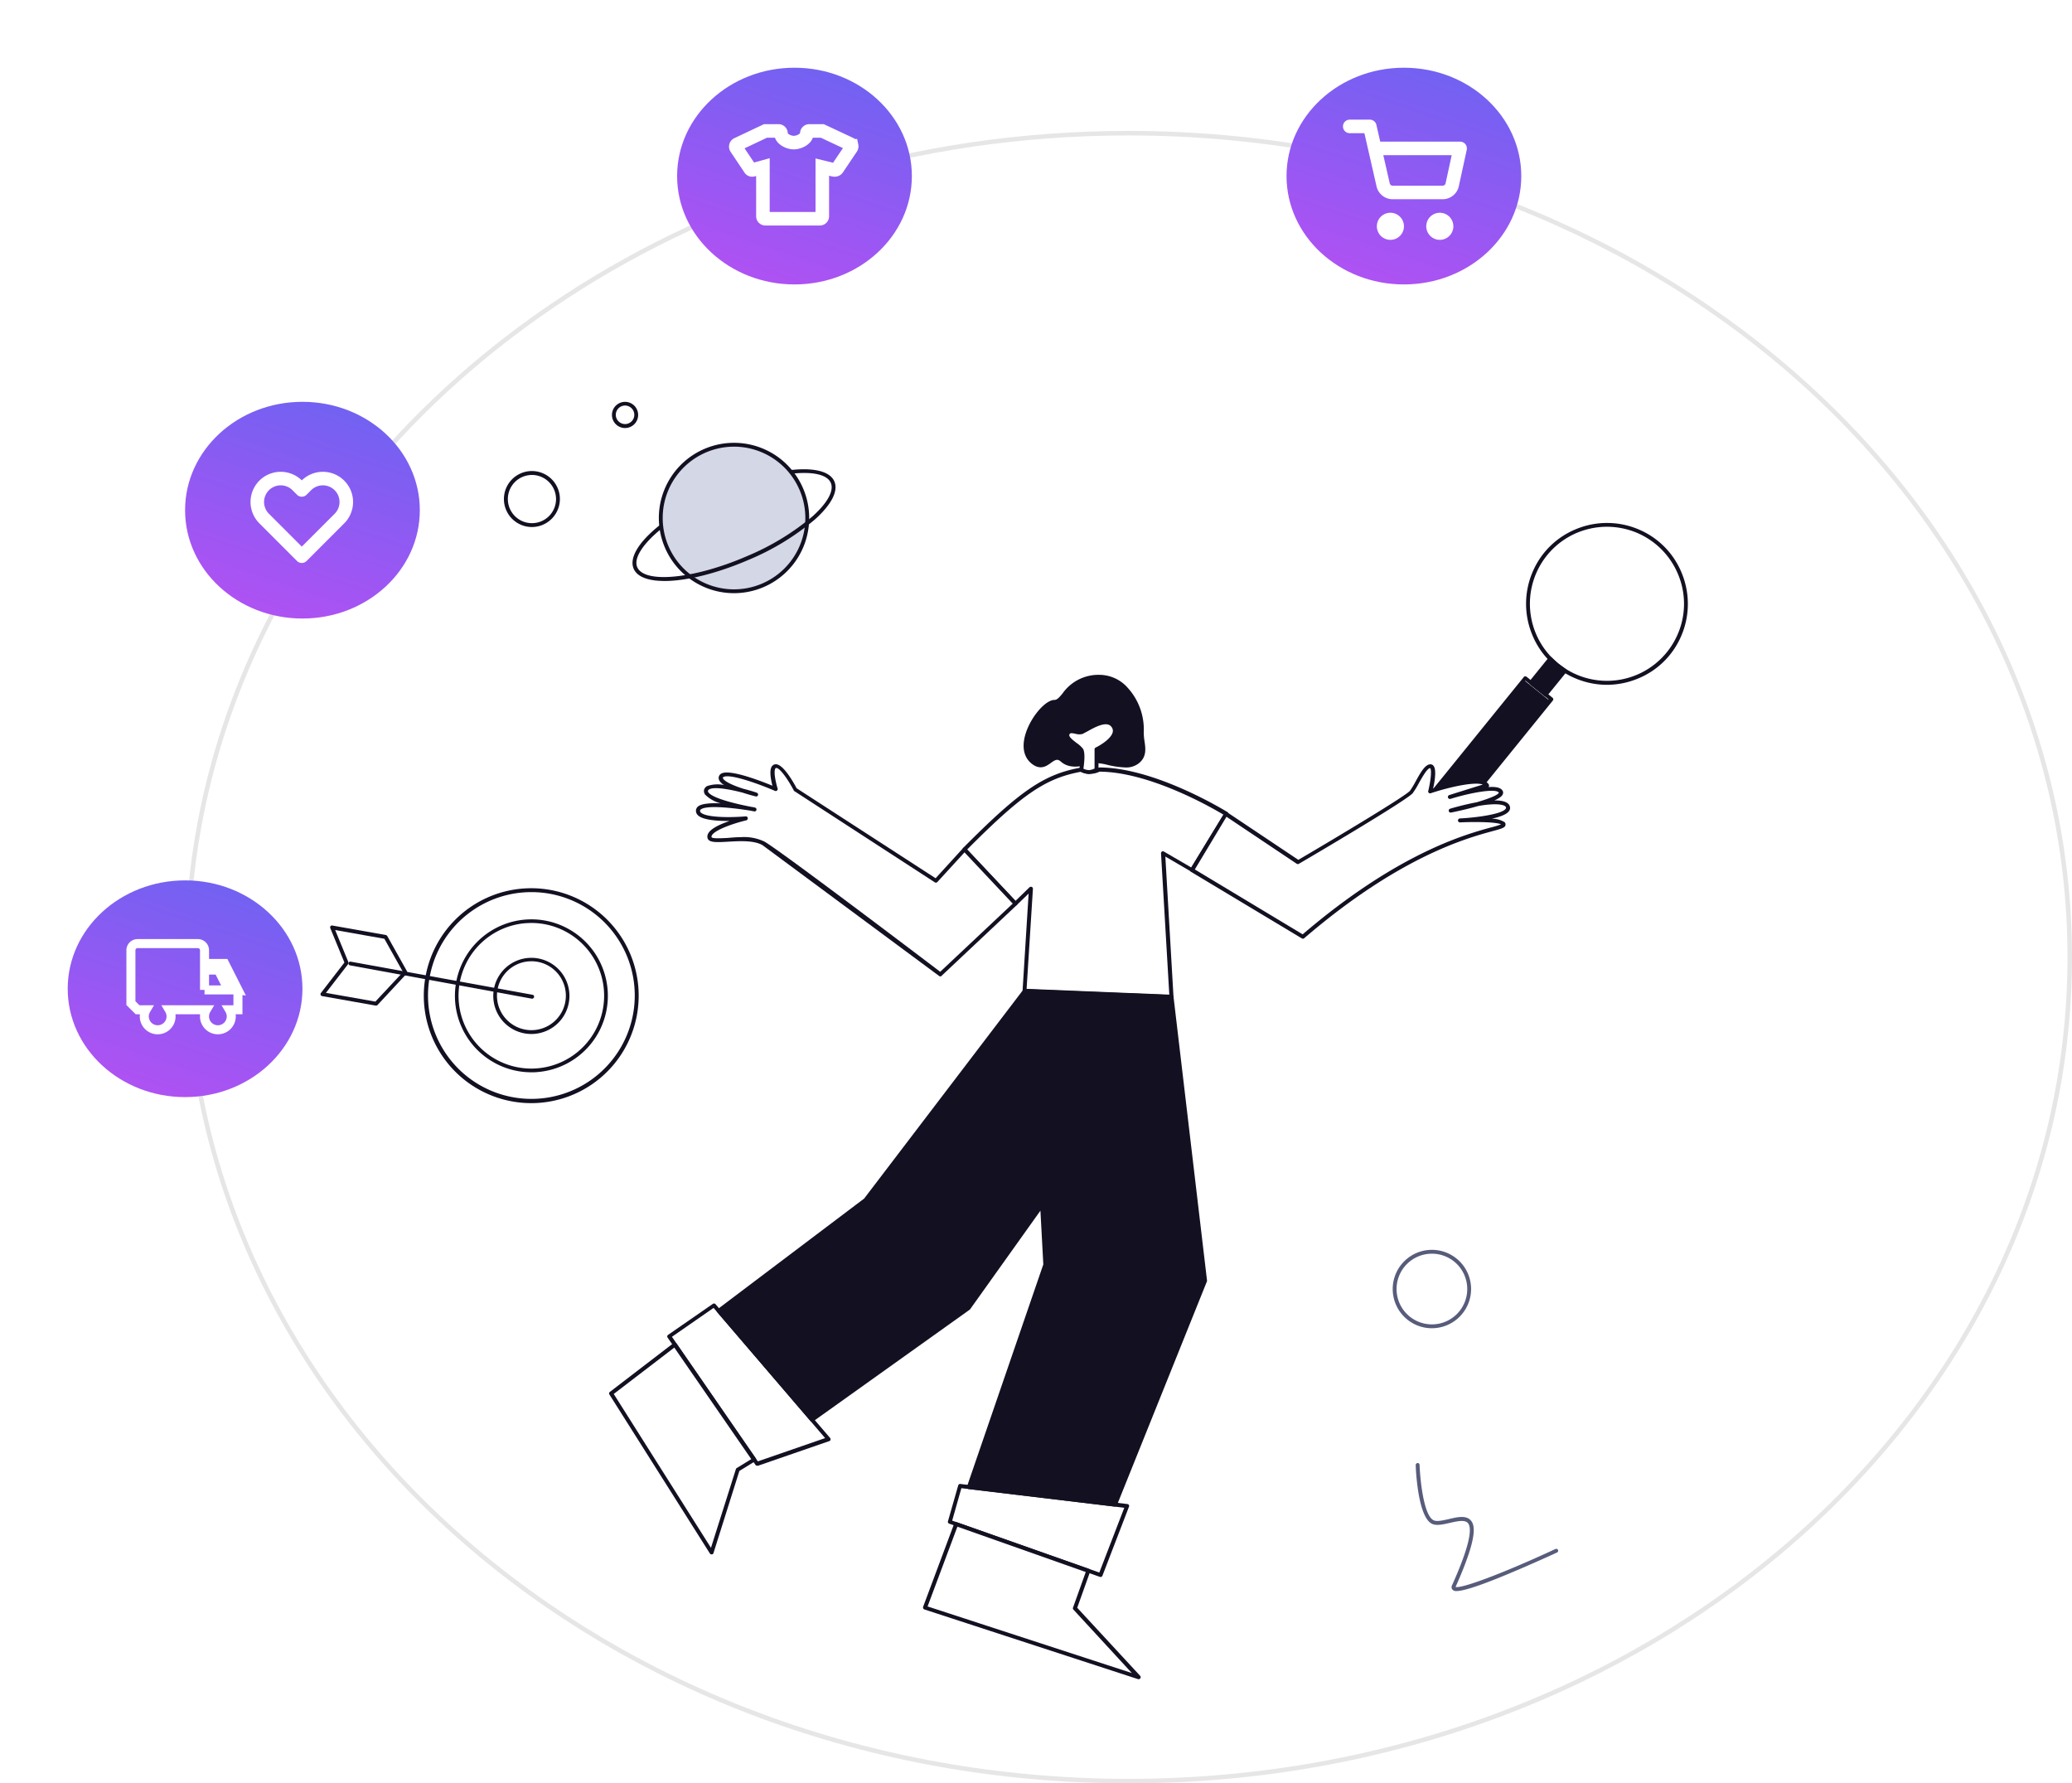 <svg xmlns="http://www.w3.org/2000/svg" xmlns:xlink="http://www.w3.org/1999/xlink" width="459" height="395" viewBox="0 0 459 395">
  <defs>
    <linearGradient id="linear-gradient" x1="0.843" y1="0.058" x2="0.5" y2="1" gradientUnits="objectBoundingBox">
      <stop offset="0" stop-color="#7062f2"/>
      <stop offset="1" stop-color="#ad52f3"/>
    </linearGradient>
    <filter id="Ellipse_1" x="270" y="0" width="82" height="78" filterUnits="userSpaceOnUse">
      <feOffset input="SourceAlpha"/>
      <feGaussianBlur stdDeviation="5" result="blur"/>
      <feFlood flood-color="#ad52f3"/>
      <feComposite operator="in" in2="blur"/>
      <feComposite in="SourceGraphic"/>
    </filter>
    <filter id="Ellipse_1-2" x="26" y="74" width="82" height="78" filterUnits="userSpaceOnUse">
      <feOffset input="SourceAlpha"/>
      <feGaussianBlur stdDeviation="5" result="blur-2"/>
      <feFlood flood-color="#ad52f3"/>
      <feComposite operator="in" in2="blur-2"/>
      <feComposite in="SourceGraphic"/>
    </filter>
    <filter id="Ellipse_1-3" x="135" y="0" width="82" height="78" filterUnits="userSpaceOnUse">
      <feOffset input="SourceAlpha"/>
      <feGaussianBlur stdDeviation="5" result="blur-3"/>
      <feFlood flood-color="#ad52f3"/>
      <feComposite operator="in" in2="blur-3"/>
      <feComposite in="SourceGraphic"/>
    </filter>
    <filter id="Ellipse_1-4" x="0" y="180" width="82" height="78" filterUnits="userSpaceOnUse">
      <feOffset input="SourceAlpha"/>
      <feGaussianBlur stdDeviation="5" result="blur-4"/>
      <feFlood flood-color="#ad52f3"/>
      <feComposite operator="in" in2="blur-4"/>
      <feComposite in="SourceGraphic"/>
    </filter>
  </defs>
  <g id="hero" transform="translate(-479 -116)">
    <g id="Path_38" data-name="Path 38" transform="translate(520 145)" fill="none">
      <path d="M209,0C324.428,0,418,81.932,418,183S324.428,366,209,366,0,284.068,0,183C0,102.854,58.842,34.741,140.9,9.935A235.489,235.489,0,0,1,209,0Z" stroke="none"/>
      <path d="M 209 1 C 185.716 1 162.9 4.328 141.188 10.892 C 120.98 17.001 102.012 25.788 84.812 37.008 C 67.811 48.099 52.885 61.336 40.448 76.353 C 27.867 91.544 18.098 108.244 11.412 125.988 C 4.503 144.324 1 163.506 1 183 C 1 195.34 2.42 207.672 5.22 219.653 C 7.949 231.331 12.022 242.819 17.325 253.797 C 22.533 264.578 28.979 274.978 36.486 284.706 C 43.923 294.345 52.464 303.41 61.873 311.648 C 71.285 319.889 81.641 327.371 92.655 333.886 C 103.777 340.465 115.667 346.116 127.995 350.681 C 140.553 355.332 153.695 358.904 167.056 361.298 C 180.766 363.754 194.879 365 209 365 C 223.121 365 237.234 363.754 250.944 361.298 C 264.305 358.904 277.447 355.332 290.005 350.681 C 302.333 346.116 314.223 340.465 325.345 333.886 C 336.359 327.371 346.715 319.889 356.127 311.648 C 365.536 303.41 374.077 294.345 381.514 284.706 C 389.021 274.978 395.467 264.578 400.675 253.797 C 405.978 242.819 410.051 231.331 412.78 219.653 C 415.58 207.672 417 195.34 417 183 C 417 170.66 415.58 158.328 412.78 146.347 C 410.051 134.669 405.978 123.181 400.675 112.203 C 395.467 101.422 389.021 91.022 381.514 81.294 C 374.077 71.655 365.536 62.59 356.127 54.352 C 346.715 46.111 336.359 38.629 325.345 32.114 C 314.223 25.535 302.333 19.884 290.005 15.319 C 277.447 10.668 264.305 7.096 250.944 4.702 C 237.234 2.246 223.121 1 209 1 M 209 0 C 324.428 0 418 81.932 418 183 C 418 284.068 324.428 366 209 366 C 93.572 366 0 284.068 0 183 C 0 102.854 58.842 34.741 140.899 9.935 C 162.148 3.511 185.106 0 209 0 Z" stroke="none" fill="#e6e6e6"/>
    </g>
    <g id="hero-2" data-name="hero" transform="translate(548.521 204.832)">
      <g id="Group_5" data-name="Group 5">
        <path id="Path_1" data-name="Path 1" d="M48.134,155.505a23.8,23.8,0,1,1,2.05-.086q-1.023.086-2.05.086Zm.057-46.74q-.99,0-1.968.085a22.9,22.9,0,1,0,1.969-.085Zm-.027,39.91a16.939,16.939,0,1,1,1.422-.057,11.648,11.648,0,0,1-1.423.057Zm.029-33.076q-.684.007-1.366.057a16.126,16.126,0,1,0,1.367-.057Z" fill="#131022"/>
        <path id="Path_2" data-name="Path 2" d="M48.875,139.734a8.056,8.056,0,1,0-8.71-7.344,8.047,8.047,0,0,0,8.71,7.344Z" fill="#fff"/>
        <g id="Group_1" data-name="Group 1">
          <path id="Path_3" data-name="Path 3" d="M48.163,140.191a8.436,8.436,0,1,1,.712-.028,5.813,5.813,0,0,1-.712.028Zm.028-16.111-.655.029a7.631,7.631,0,1,0,.654-.029Z" fill="#131022"/>
          <path id="Path_4" data-name="Path 4" d="M48.362,132.365h-.085l-40.25-7.372a.419.419,0,0,1,.142-.826l40.278,7.344a.4.4,0,0,1,.342.484.428.428,0,0,1-.427.37Z" fill="#131022"/>
          <path id="Path_5" data-name="Path 5" d="M13.777,133.9h-.085l-11.87-2.106a.41.41,0,0,1-.313-.256.465.465,0,0,1,.057-.427l5.209-6.747-3.131-7.628a.455.455,0,0,1,.057-.427.42.42,0,0,1,.4-.143l11.87,2.107a.52.52,0,0,1,.285.2l4.384,7.828a.478.478,0,0,1-.057.512l-6.49,6.974a.425.425,0,0,1-.313.114Zm-11.1-2.818,10.959,1.936,6.12-6.547L15.627,119.1l-10.9-1.935,2.932,7.116a.455.455,0,0,1-.057.427l-4.924,6.376ZM286.462,62.852a18.087,18.087,0,0,1-6.974-1.423,17.69,17.69,0,0,1-9.621-9.763,17.907,17.907,0,0,1,.085-13.72,17.69,17.69,0,0,1,9.764-9.621,17.907,17.907,0,0,1,13.72.085,17.69,17.69,0,0,1,9.621,9.763,17.9,17.9,0,0,1-.085,13.72,17.69,17.69,0,0,1-9.764,9.621,18.042,18.042,0,0,1-6.746,1.338Zm0-35.012a17.486,17.486,0,0,0-6.433,1.252,17.066,17.066,0,1,0,22.146,22.459,16.9,16.9,0,0,0,.085-13.065,17.076,17.076,0,0,0-9.166-9.308,17.361,17.361,0,0,0-6.632-1.338Z" fill="#131022"/>
          <path id="Path_6" data-name="Path 6" d="M273.88,57.074l1.509,1.338,1.765,1.309-4.27,5.266-3.3-2.676,4.3-5.238Z" fill="#131022"/>
          <path id="Path_7" data-name="Path 7" d="M272.884,65.444a.4.4,0,0,1-.256-.085l-3.3-2.676a.442.442,0,0,1-.057-.6l4.27-5.266a.56.56,0,0,1,.313-.171.43.43,0,0,1,.313.114l1.48,1.338,1.765,1.309a.38.38,0,0,1,.171.285.572.572,0,0,1-.086.313l-4.269,5.266a.352.352,0,0,1-.285.142c-.029.028-.029.028-.057.028Zm-2.676-3.16,2.619,2.135,3.729-4.583-1.423-1.082-1.2-1.053-3.729,4.583Zm3.612,4.146-5.778-4.668L248.088,86.384l5.778,4.668Z" fill="#131022"/>
          <path id="Path_8" data-name="Path 8" d="M254.183,91.089a.4.4,0,0,1-.257-.085l-5.778-4.668a.442.442,0,0,1-.057-.6l19.954-24.622a.352.352,0,0,1,.285-.142.571.571,0,0,1,.313.085l5.778,4.668a.44.44,0,0,1,.057.6L254.524,90.947a.35.35,0,0,1-.284.142h-.057ZM249,85.908l5.1,4.127L273.51,66.067l-5.1-4.127L249,85.908Z" fill="#131022"/>
        </g>
        <path id="Path_9" data-name="Path 9" d="M48.305,27.466a5.764,5.764,0,1,0-5.75-5.778A5.752,5.752,0,0,0,48.305,27.466Z" fill="#fff"/>
        <path id="Path_10" data-name="Path 10" d="M48.305,27.9a6.2,6.2,0,1,1,6.205-6.2A6.22,6.22,0,0,1,48.305,27.9Zm0-11.528a5.337,5.337,0,1,0,5.351,5.323A5.363,5.363,0,0,0,48.305,16.367Z" fill="#131022"/>
        <path id="Path_11" data-name="Path 11" d="M68.942,5.549a2.5,2.5,0,1,0-2.5-2.5,2.51,2.51,0,0,0,2.5,2.5Z" fill="#fff"/>
        <path id="Path_12" data-name="Path 12" d="M68.943,5.975a2.9,2.9,0,1,1,2.9-2.9,2.9,2.9,0,0,1-2.9,2.9Zm0-4.981a2.06,2.06,0,0,0-2.049,2.049,2.049,2.049,0,0,0,4.1,0A2.06,2.06,0,0,0,68.943.994Z" fill="#131022"/>
        <path id="Path_13" data-name="Path 13" d="M93.083,42.126A16.225,16.225,0,1,0,76.858,25.9,16.225,16.225,0,0,0,93.083,42.126Z" fill="#d4d7e5"/>
        <g id="Group_2" data-name="Group 2">
          <path id="Path_14" data-name="Path 14" d="M93.082,42.554A16.652,16.652,0,1,1,109.734,25.9,16.66,16.66,0,0,1,93.082,42.554Zm0-32.45a15.8,15.8,0,1,0,15.8,15.8A15.817,15.817,0,0,0,93.082,10.1Z" fill="#131022"/>
          <path id="Path_15" data-name="Path 15" d="M77.653,39.848c-3.53,0-6.006-.883-6.8-2.7-1.025-2.391,1.053-5.892,5.721-9.621a.425.425,0,1,1,.541.655c-4.27,3.444-6.319,6.661-5.465,8.625,1.622,3.7,12.809,2.562,24.423-2.505a55.946,55.946,0,0,0,14.4-8.767c3.331-2.989,4.811-5.693,4.042-7.429-.768-1.793-3.928-2.533-8.6-2.021a.415.415,0,1,1-.085-.825c5.152-.541,8.539.37,9.478,2.533.911,2.106-.6,5.095-4.269,8.4a56,56,0,0,1-14.631,8.938c-7.173,3.1-13.948,4.725-18.759,4.725Z" fill="#131022"/>
        </g>
        <path id="Path_16" data-name="Path 16" d="M253.146,263.574a1.143,1.143,0,0,1-.883-.285.844.844,0,0,1-.114-1c3.473-7.743,4.64-12.382,3.53-13.749-.683-.825-2.391-.427-4.042-.057-1.48.342-2.875.655-3.871.228-3.16-1.366-3.644-11.841-3.672-13.037a.46.46,0,0,1,.4-.455h.029a.413.413,0,0,1,.427.4c.114,3.074.882,11.329,3.159,12.3.74.313,2.05,0,3.331-.285,1.907-.455,3.843-.91,4.9.342.939,1.139,1.423,3.843-3.388,14.631,0,.029-.028.029-.028.057,1.167.4,9.593-2.59,22.117-8.4a.426.426,0,1,1,.37.768c-.057.029-5.351,2.477-10.759,4.726-7.487,3.131-10.333,3.814-11.5,3.814Z" fill="#585c7b"/>
        <path id="Path_17" data-name="Path 17" d="M247.683,204.936a8.255,8.255,0,1,0-8.255-8.255A8.262,8.262,0,0,0,247.683,204.936Z" fill="#fff"/>
        <path id="Path_18" data-name="Path 18" d="M247.682,205.364a8.682,8.682,0,1,1,8.682-8.682,8.7,8.7,0,0,1-8.682,8.682Zm0-16.51a7.828,7.828,0,1,0,7.828,7.828A7.823,7.823,0,0,0,247.682,188.854Z" fill="#585c7b"/>
        <g id="Group_3" data-name="Group 3">
          <path id="Path_19" data-name="Path 19" d="M173.564,79.758c1.862-.029,6.606,2.008,8.934.175,2.328-1.863.757-4.482.961-6.9.349-4.424-3.173-11.961-9.284-11.961-7.217,0-7.858,5.559-10.07,5.559-2.852,0-9.574,9.778-4.685,13.416,3.056,2.3,4.133-2.532,6.373-.553,2.358,2.154,5.792.291,7.771.262Z" fill="#131022"/>
          <path id="Path_20" data-name="Path 20" d="M179.764,81.158a20.26,20.26,0,0,1-3.987-.582,12.03,12.03,0,0,0-2.212-.378,8.589,8.589,0,0,0-1.863.32c-1.921.437-4.336.99-6.228-.669-.756-.669-1.251-.378-2.182.291-.961.7-2.3,1.659-4.162.262-1.892-1.426-2.386-3.871-1.4-6.9,1.222-3.7,4.365-7.305,6.344-7.305.582,0,1.135-.64,1.8-1.455a9.712,9.712,0,0,1,8.265-4.1,8.382,8.382,0,0,1,6.169,2.881,13.689,13.689,0,0,1,3.551,9.516,11.424,11.424,0,0,0,.146,2.212c.261,1.746.523,3.58-1.281,5.006a4.562,4.562,0,0,1-2.968.9Zm-6.17-1.834a13.18,13.18,0,0,1,2.386.378c2.125.466,4.773,1.048,6.228-.116,1.4-1.106,1.193-2.532.961-4.191a11.1,11.1,0,0,1-.175-2.415,13.057,13.057,0,0,0-3.318-8.876,7.443,7.443,0,0,0-5.529-2.619,8.829,8.829,0,0,0-7.6,3.783c-.786.96-1.484,1.775-2.474,1.775-1.426,0-4.365,3.26-5.529,6.694-.611,1.862-.931,4.424,1.077,5.937,1.368,1.019,2.182.407,3.114-.262.873-.64,1.95-1.426,3.259-.262,1.543,1.368,3.638.9,5.442.5a12.2,12.2,0,0,1,2.067-.349c.058.029.058.029.087.029Z" fill="#131022"/>
        </g>
        <path id="Path_21" data-name="Path 21" d="M157.441,130.6l32.537,1.31-1.863-31.751,6.432,3.755,7.566-12.456s-15.657-9.808-28.141-9.808c0,0-2.241,1.135-3.987,0-8.033,1.426-13.417,5.122-25.872,17.694l11.291,11.99,3.434-3.318-1.4,22.583Z" fill="#fff"/>
        <path id="Path_22" data-name="Path 22" d="M189.979,132.347h0l-32.537-1.309a.47.47,0,0,1-.32-.146.438.438,0,0,1-.116-.32l1.338-21.478-2.619,2.532a.42.42,0,0,1-.611,0c-.029-.029-3.638-3.754-11.292-12.019a.483.483,0,0,1,0-.611c12.6-12.689,17.956-16.355,26.1-17.811a.405.405,0,0,1,.32.058,3.916,3.916,0,0,0,3.551-.029.419.419,0,0,1,.2-.058c12.485,0,28.2,9.778,28.375,9.866a.452.452,0,0,1,.146.611l-7.567,12.456a.423.423,0,0,1-.582.145l-5.733-3.346,1.8,30.935a.44.44,0,0,1-.116.321.451.451,0,0,1-.349.2Zm-32.071-2.153,31.6,1.28-1.834-31.285a.441.441,0,0,1,.2-.407.4.4,0,0,1,.437,0l6.053,3.521,7.13-11.7c-2.415-1.455-16.268-9.458-27.443-9.516a4.819,4.819,0,0,1-4.162.029c-7.77,1.426-13.038,5.006-25.174,17.229l10.71,11.379,3.114-3.026a.5.5,0,0,1,.495-.088.453.453,0,0,1,.262.437l-1.4,22.147Z" fill="#131022"/>
        <path id="Path_23" data-name="Path 23" d="M144.143,99.345l-6.345,6.926-31.081-20.2s-2.852-5.471-4.365-5.18,0,5.064,0,5.064S91.118,81.1,90.245,83.222c-.757,1.834,7.741,3.929,7.741,3.929s-10.535-3.4-11.059-.9c-.5,2.328,10.739,4.191,10.739,4.191s-12.194-2.241-12.514.2c-.349,2.677,10.564,1.775,10.564,1.775s-8.323,1.95-8.061,4.162c.2,1.775,8.149-.786,11.99,1.4s39.172,29.044,39.172,29.044l16.646-15.657-11.32-12.019Z" fill="#fff"/>
        <g id="Group_4" data-name="Group 4">
          <path id="Path_24" data-name="Path 24" d="M138.787,127.431a.47.47,0,0,1-.262-.087L99.383,98.358c-1.95-1.106-5.122-.9-7.654-.757-2.561.145-4.394.262-4.54-.96-.145-1.164,1.222-2.27,4.191-3.376l.7-.262c-2.677.029-6-.2-7.043-1.31a1.336,1.336,0,0,1-.378-1.106,1.248,1.248,0,0,1,.524-.844c.844-.611,2.823-.728,4.947-.64a7.5,7.5,0,0,1-3.463-1.95,1.42,1.42,0,0,1-.233-.99,1.344,1.344,0,0,1,.669-.873,7.053,7.053,0,0,1,3.812-.233,2.76,2.76,0,0,1-1.106-1.048,1.164,1.164,0,0,1-.058-.931,1.19,1.19,0,0,1,.669-.64c2.037-.844,8.7,1.746,11.175,2.765-.32-1.222-.727-3.288-.174-4.22a1.08,1.08,0,0,1,.756-.524c1.659-.291,4.016,3.871,4.773,5.3l30.79,19.935,6.083-6.665a.426.426,0,0,1,.64,0l11.292,11.99a.423.423,0,0,1-.029.611l-16.647,15.658a.323.323,0,0,1-.291.145ZM94.726,96.583a10.5,10.5,0,0,1,5.093.99c3.667,2.1,35.3,26.076,38.939,28.84l16.064-15.1-10.68-11.35-6.024,6.578a.442.442,0,0,1-.553.058L106.454,86.4a.3.3,0,0,1-.145-.175c-1.31-2.5-3.172-5.093-3.9-4.947a.212.212,0,0,0-.175.116c-.407.669.059,2.968.5,4.395a.441.441,0,0,1-.582.553c-3.7-1.6-9.778-3.754-11.321-3.114-.175.058-.2.145-.2.175a.185.185,0,0,0,.029.2c.378.727,2.386,1.6,4.482,2.27,1.484.378,2.677.757,2.969.873a.43.43,0,0,1,.291.524.416.416,0,0,1-.524.291c-.291-.058-1.513-.378-2.939-.844-2.765-.7-6.228-1.368-7.363-.7a.483.483,0,0,0-.262.32.422.422,0,0,0,.087.32c.96,1.4,6.635,2.677,9.546,3.23q.381.056.757.145a.431.431,0,0,1,.349.5.411.411,0,0,1-.5.349c-.116-.029-.407-.058-.757-.145-3.172-.524-9.633-1.339-11.059-.291-.146.116-.175.2-.175.262a.476.476,0,0,0,.146.407c1.106,1.164,6.694,1.164,9.953.873a.424.424,0,0,1,.466.378.454.454,0,0,1-.32.5c-3.2.757-7.858,2.445-7.712,3.7.058.407,2.27.262,3.609.2.931-.087,1.979-.175,3.027-.175ZM157.441,130.6,122.2,176.878,89.633,201.47l20.692,24.155,34.661-24.737,16.3-22.846.727,13.242-16.937,49.27,32.333,3.871L197.4,194.776l-7.421-62.861-32.537-1.31Z" fill="#131022"/>
          <path id="Path_25" data-name="Path 25" d="M177.435,244.859h-.059l-32.332-3.871a.475.475,0,0,1-.32-.2.434.434,0,0,1-.029-.379L161.6,191.223l-.64-11.9-15.57,21.827c-.029.029-.058.087-.116.117L110.616,226a.445.445,0,0,1-.582-.059L89.342,201.787a.437.437,0,0,1-.116-.32.383.383,0,0,1,.175-.291l32.507-24.533,35.214-46.214a.433.433,0,0,1,.379-.175l32.536,1.31a.433.433,0,0,1,.407.378l7.422,62.861a.485.485,0,0,1-.03.2l-19.964,49.648a.566.566,0,0,1-.436.2Zm-31.751-4.686,31.489,3.784,19.789-49.241L189.6,132.349l-31.925-1.28-35.126,46.069-.088.087-32.187,24.3,20.11,23.485,34.282-24.446,16.269-22.787a.429.429,0,0,1,.785.233l.728,13.241a.37.37,0,0,1-.029.175l-16.734,48.746Z" fill="#131022"/>
          <path id="Path_26" data-name="Path 26" d="M161.312,178.477a.467.467,0,0,1-.262-.088.428.428,0,0,1-.087-.611l12.95-16.588a.437.437,0,0,1,.7.524L161.661,178.3a.45.45,0,0,1-.349.175ZM98.188,235.811a.415.415,0,0,1-.349-.175l-19.469-28.2a.43.43,0,0,1,.116-.611l9.924-6.868a.45.45,0,0,1,.582.087l25.377,29.626a.506.506,0,0,1,.087.407.376.376,0,0,1-.291.292L98.333,235.84a.261.261,0,0,0-.145-.029ZM79.33,207.261,98.363,234.85l14.9-5.151-24.708-28.84Z" fill="#131022"/>
        </g>
        <path id="Path_27" data-name="Path 27" d="M79.971,208.977,65.856,219.8l22.263,35.213,5.82-18.334,3.609-2.241L79.97,208.977Z" fill="#fff"/>
        <path id="Path_28" data-name="Path 28" d="M88.119,255.456a.5.5,0,0,1-.378-.2L65.478,220.038a.423.423,0,0,1,.116-.582L79.709,208.63a.418.418,0,0,1,.32-.087.492.492,0,0,1,.291.175L97.9,234.182a.48.48,0,0,1,.058.349.419.419,0,0,1-.2.291l-3.492,2.154-5.733,18.189a.4.4,0,0,1-.349.291H88.12ZM66.438,219.922,87.974,254,93.5,236.568a.45.45,0,0,1,.175-.232l3.23-1.979L79.854,209.649,66.438,219.922ZM174.264,260.46a.266.266,0,0,1-.146-.029l-33.38-11.787a.424.424,0,0,1-.262-.524l2.27-7.945a.44.44,0,0,1,.466-.32l37.018,4.453a.419.419,0,0,1,.32.2.436.436,0,0,1,.029.378L174.7,260.169a.46.46,0,0,1-.436.291Zm-32.857-12.485,32.6,11.5,5.529-14.347-36.087-4.336-2.037,7.188Z" fill="#131022"/>
        <path id="Path_29" data-name="Path 29" d="M142.306,248.766,171.554,259.1l-2.968,8.294L182.7,282.67l-47.291-15.424Z" fill="#fff"/>
        <path id="Path_30" data-name="Path 30" d="M182.7,283.107a.262.262,0,0,1-.145-.029l-47.292-15.424a.415.415,0,0,1-.262-.233.488.488,0,0,1-.029-.349l6.9-18.48a.42.42,0,0,1,.553-.262L171.7,258.661a.412.412,0,0,1,.262.233.423.423,0,0,1,.029.32l-2.881,8.061,13.94,15.075a.442.442,0,0,1,.058.524.542.542,0,0,1-.407.233Zm-46.738-16.123,45.254,14.755-12.951-14.056a.41.41,0,0,1-.087-.437L171,259.36l-28.433-10.041-6.606,17.665Z" fill="#131022"/>
        <path id="Path_31" data-name="Path 31" d="M170.014,77.232c.582.931,0,4.423,0,4.423a3.872,3.872,0,0,0,1.833.5,4.888,4.888,0,0,0,1.543-.5v-4.54s5.645-2.707,3.579-5.3c-1.63-2.066-5.879,1.164-6.868,1.484s-2.59-.786-3.143.32c-.611,1.31,2.415,2.619,3.056,3.609Z" fill="#fff"/>
        <path id="Path_32" data-name="Path 32" d="M171.7,82.615a4.709,4.709,0,0,1-1.892-.553.43.43,0,0,1-.232-.466c.232-1.368.407-3.58.058-4.132a5.733,5.733,0,0,0-1.193-1.048c-1.077-.815-2.416-1.833-1.863-3,.466-.96,1.484-.757,2.241-.611a2.62,2.62,0,0,0,1.135.087,7.6,7.6,0,0,0,.96-.5c1.688-.96,4.86-2.765,6.4-.844a2.318,2.318,0,0,1,.495,2.008c-.437,1.862-3.143,3.4-3.987,3.841v4.249a.455.455,0,0,1-.233.378,5.02,5.02,0,0,1-1.717.553.374.374,0,0,1-.175.029Zm-1.222-1.193a2.9,2.9,0,0,0,1.309.32,3.673,3.673,0,0,0,1.164-.349V77.144a.44.44,0,0,1,.262-.407c.932-.437,3.4-1.921,3.755-3.376a1.369,1.369,0,0,0-.321-1.251c-1.047-1.339-3.812.233-5.267,1.048l-1.106.582a3.014,3.014,0,0,1-1.6-.058c-.844-.175-1.135-.175-1.28.145-.262.524.786,1.281,1.6,1.921a6.068,6.068,0,0,1,1.4,1.281c.553.873.233,3.376.088,4.394Z" fill="#131022"/>
        <path id="Path_33" data-name="Path 33" d="M202.113,91.456l15.948,10.652s23.893-14.028,25.086-15.541,2.852-5.733,4.191-5.675,0,5.558,0,5.558,11.233-3.725,12.543-1.31L251.7,87.7s9.924-3.056,11.175-1.251S251.849,90.7,251.849,90.7s11.524-3.434,12.6-.931c1.106,2.5-10.593,3.114-10.593,3.114s9.836-.5,9.662.931-17.142,1.368-44.469,24.824l-24.562-14.755,7.625-12.427Z" fill="#fff"/>
        <path id="Path_34" data-name="Path 34" d="M219.11,119.078a.682.682,0,0,1-.233-.058l-24.563-14.755a.462.462,0,0,1-.2-.262.4.4,0,0,1,.058-.32l7.567-12.427a.53.53,0,0,1,.291-.2.5.5,0,0,1,.349.058l15.715,10.506c9.575-5.617,23.893-14.231,24.737-15.308a19.36,19.36,0,0,0,1.281-2.124c1.076-1.95,2.1-3.783,3.288-3.725a.8.8,0,0,1,.669.378c.67.873.2,3.58-.116,4.977,2.939-.931,11.059-3.2,12.339-.873a.563.563,0,0,1,.03.378.637.637,0,0,1-.117.175c2.125-.146,2.794.32,3.085.727a.85.85,0,0,1,.087.873c-.174.466-.873.931-1.862,1.368,1.688-.029,3,.291,3.376,1.164a1.135,1.135,0,0,1-.088,1.135c-.494.786-2.1,1.368-3.9,1.746a5.381,5.381,0,0,1,2.881.757.69.69,0,0,1,.2.611c-.058.611-.785.815-2.939,1.4-5.646,1.542-20.6,5.617-41.674,23.719a.359.359,0,0,1-.262.087Zm-23.952-15.337,23.893,14.377c21.1-18.044,36.116-22.147,41.762-23.689A19.329,19.329,0,0,0,263,93.76c-.9-.5-5.238-.611-9.08-.437a.448.448,0,0,1-.466-.407.47.47,0,0,1,.408-.466c3.521-.175,9.429-.931,10.186-2.183a.319.319,0,0,0,.029-.32c-.262-.611-2.3-.931-6.112-.262-2.5.728-5.151,1.281-6.024,1.455a.434.434,0,0,1-.524-.32.441.441,0,0,1,.291-.524c.873-.262,3.347-.96,5.879-1.426,2.881-.844,4.86-1.659,4.918-2.154-.669-.96-6.082-.029-10.709,1.4a.46.46,0,0,1-.553-.291.436.436,0,0,1,.291-.553c.058-.029,4.8-1.513,7.421-2.328-1.834-.7-7.538.582-11.525,1.921a.473.473,0,0,1-.436-.087.405.405,0,0,1-.117-.437c.582-2.386.786-4.773.408-5.035-.641,0-1.776,2.066-2.474,3.289a19.476,19.476,0,0,1-1.368,2.241c-1.222,1.542-22.758,14.231-25.232,15.657a.447.447,0,0,1-.465,0l-15.57-10.419-7.014,11.67Z" fill="#131022"/>
      </g>
    </g>
    <g id="Group_6" data-name="Group 6" transform="translate(-195 -89)">
      <g transform="matrix(1, 0, 0, 1, 674, 205)" filter="url(#Ellipse_1)">
        <ellipse id="Ellipse_1-5" data-name="Ellipse 1" cx="26" cy="24" rx="26" ry="24" transform="translate(285 15)" fill="url(#linear-gradient)"/>
      </g>
      <g id="Icon_feather-shopping-cart" data-name="Icon feather-shopping-cart" transform="translate(971.5 231.5)">
        <path id="Path_35" data-name="Path 35" d="M15,31.5A1.5,1.5,0,1,1,13.5,30,1.5,1.5,0,0,1,15,31.5Z" transform="translate(-2.991 -7.875)" fill="none" stroke="#fff" stroke-linecap="round" stroke-linejoin="round" stroke-width="3"/>
        <path id="Path_36" data-name="Path 36" d="M31.5,31.5A1.5,1.5,0,1,1,30,30,1.5,1.5,0,0,1,31.5,31.5Z" transform="translate(-8.545 -7.875)" fill="none" stroke="#fff" stroke-linecap="round" stroke-linejoin="round" stroke-width="3"/>
        <path id="Path_37" data-name="Path 37" d="M1.5,1.5H5.946L8.925,14.555a2.177,2.177,0,0,0,2.223,1.57h10.8a2.177,2.177,0,0,0,2.223-1.57l1.779-8.18H7.058" transform="translate(0 0)" fill="none" stroke="#fff" stroke-linecap="round" stroke-linejoin="round" stroke-width="3"/>
      </g>
    </g>
    <g id="Group_9" data-name="Group 9" transform="translate(-203 94)">
      <g id="Group_7" data-name="Group 7" transform="translate(-236 -109)">
        <g transform="matrix(1, 0, 0, 1, 918, 131)" filter="url(#Ellipse_1-2)">
          <ellipse id="Ellipse_1-6" data-name="Ellipse 1" cx="26" cy="24" rx="26" ry="24" transform="translate(41 89)" fill="url(#linear-gradient)"/>
        </g>
      </g>
      <path id="Icon_feather-heart" data-name="Icon feather-heart" d="M20.516,6.017a5.187,5.187,0,0,0-7.337,0l-1,1-1-1a5.188,5.188,0,1,0-7.337,7.337l1,1,7.337,7.337,7.337-7.337,1-1a5.187,5.187,0,0,0,0-7.337Z" transform="translate(736.677 123.503)" fill="none" stroke="#fff" stroke-linecap="round" stroke-linejoin="round" stroke-width="3"/>
    </g>
    <g id="Group_8" data-name="Group 8" transform="translate(-330 -89)">
      <g transform="matrix(1, 0, 0, 1, 809, 205)" filter="url(#Ellipse_1-3)">
        <ellipse id="Ellipse_1-7" data-name="Ellipse 1" cx="26" cy="24" rx="26" ry="24" transform="translate(150 15)" fill="url(#linear-gradient)"/>
      </g>
    </g>
    <path id="Icon_map-clothing-store" data-name="Icon map-clothing-store" d="M27.461,9.769a.614.614,0,0,1-.109.492l-3.083,4.588a.686.686,0,0,1-.555.275,1.6,1.6,0,0,1-.28-.029l-2.471-.606V25.356a.55.55,0,0,1-.572.572H8.379a.55.55,0,0,1-.572-.572V14.488L5.587,15.1a.523.523,0,0,1-.623-.246L1.9,10.278a.577.577,0,0,1-.08-.48.558.558,0,0,1,.315-.366L8.379,6.48h2.86a.547.547,0,0,1,.572.572c0,1.178,1.653,2.013,2.831,2.013s2.889-.829,2.889-2.013A.55.55,0,0,1,18.1,6.48h2.86l6.178,2.894a.615.615,0,0,1,.32.395Z" transform="translate(640.198 138.52)" fill="none" stroke="#fff" stroke-width="3"/>
    <g id="Group_10" data-name="Group 10" transform="translate(-229 200)">
      <g id="Group_7-2" data-name="Group 7" transform="translate(-236 -109)">
        <g transform="matrix(1, 0, 0, 1, 944, 25)" filter="url(#Ellipse_1-4)">
          <ellipse id="Ellipse_1-8" data-name="Ellipse 1" cx="26" cy="24" rx="26" ry="24" transform="translate(15 195)" fill="url(#linear-gradient)"/>
        </g>
      </g>
    </g>
    <path id="Icon_metro-truck" data-name="Icon metro-truck" d="M26.292,16.045l-2.965-5.864H18.879V7.25A1.479,1.479,0,0,0,17.4,5.784H4.053A1.479,1.479,0,0,0,2.571,7.25V18.977l1.483,1.466h1.88a2.892,2.892,0,0,0-.4,1.466,2.965,2.965,0,0,0,5.93,0,2.892,2.892,0,0,0-.4-1.466h8.208a2.892,2.892,0,0,0-.4,1.466,2.965,2.965,0,0,0,5.93,0,2.892,2.892,0,0,0-.4-1.466h1.88v-4.4Zm-7.413,0v-4.4h3.073l2.224,4.4h-5.3Z" transform="translate(505.429 319.216)" fill="none" stroke="#fff" stroke-width="2"/>
  </g>
</svg>

